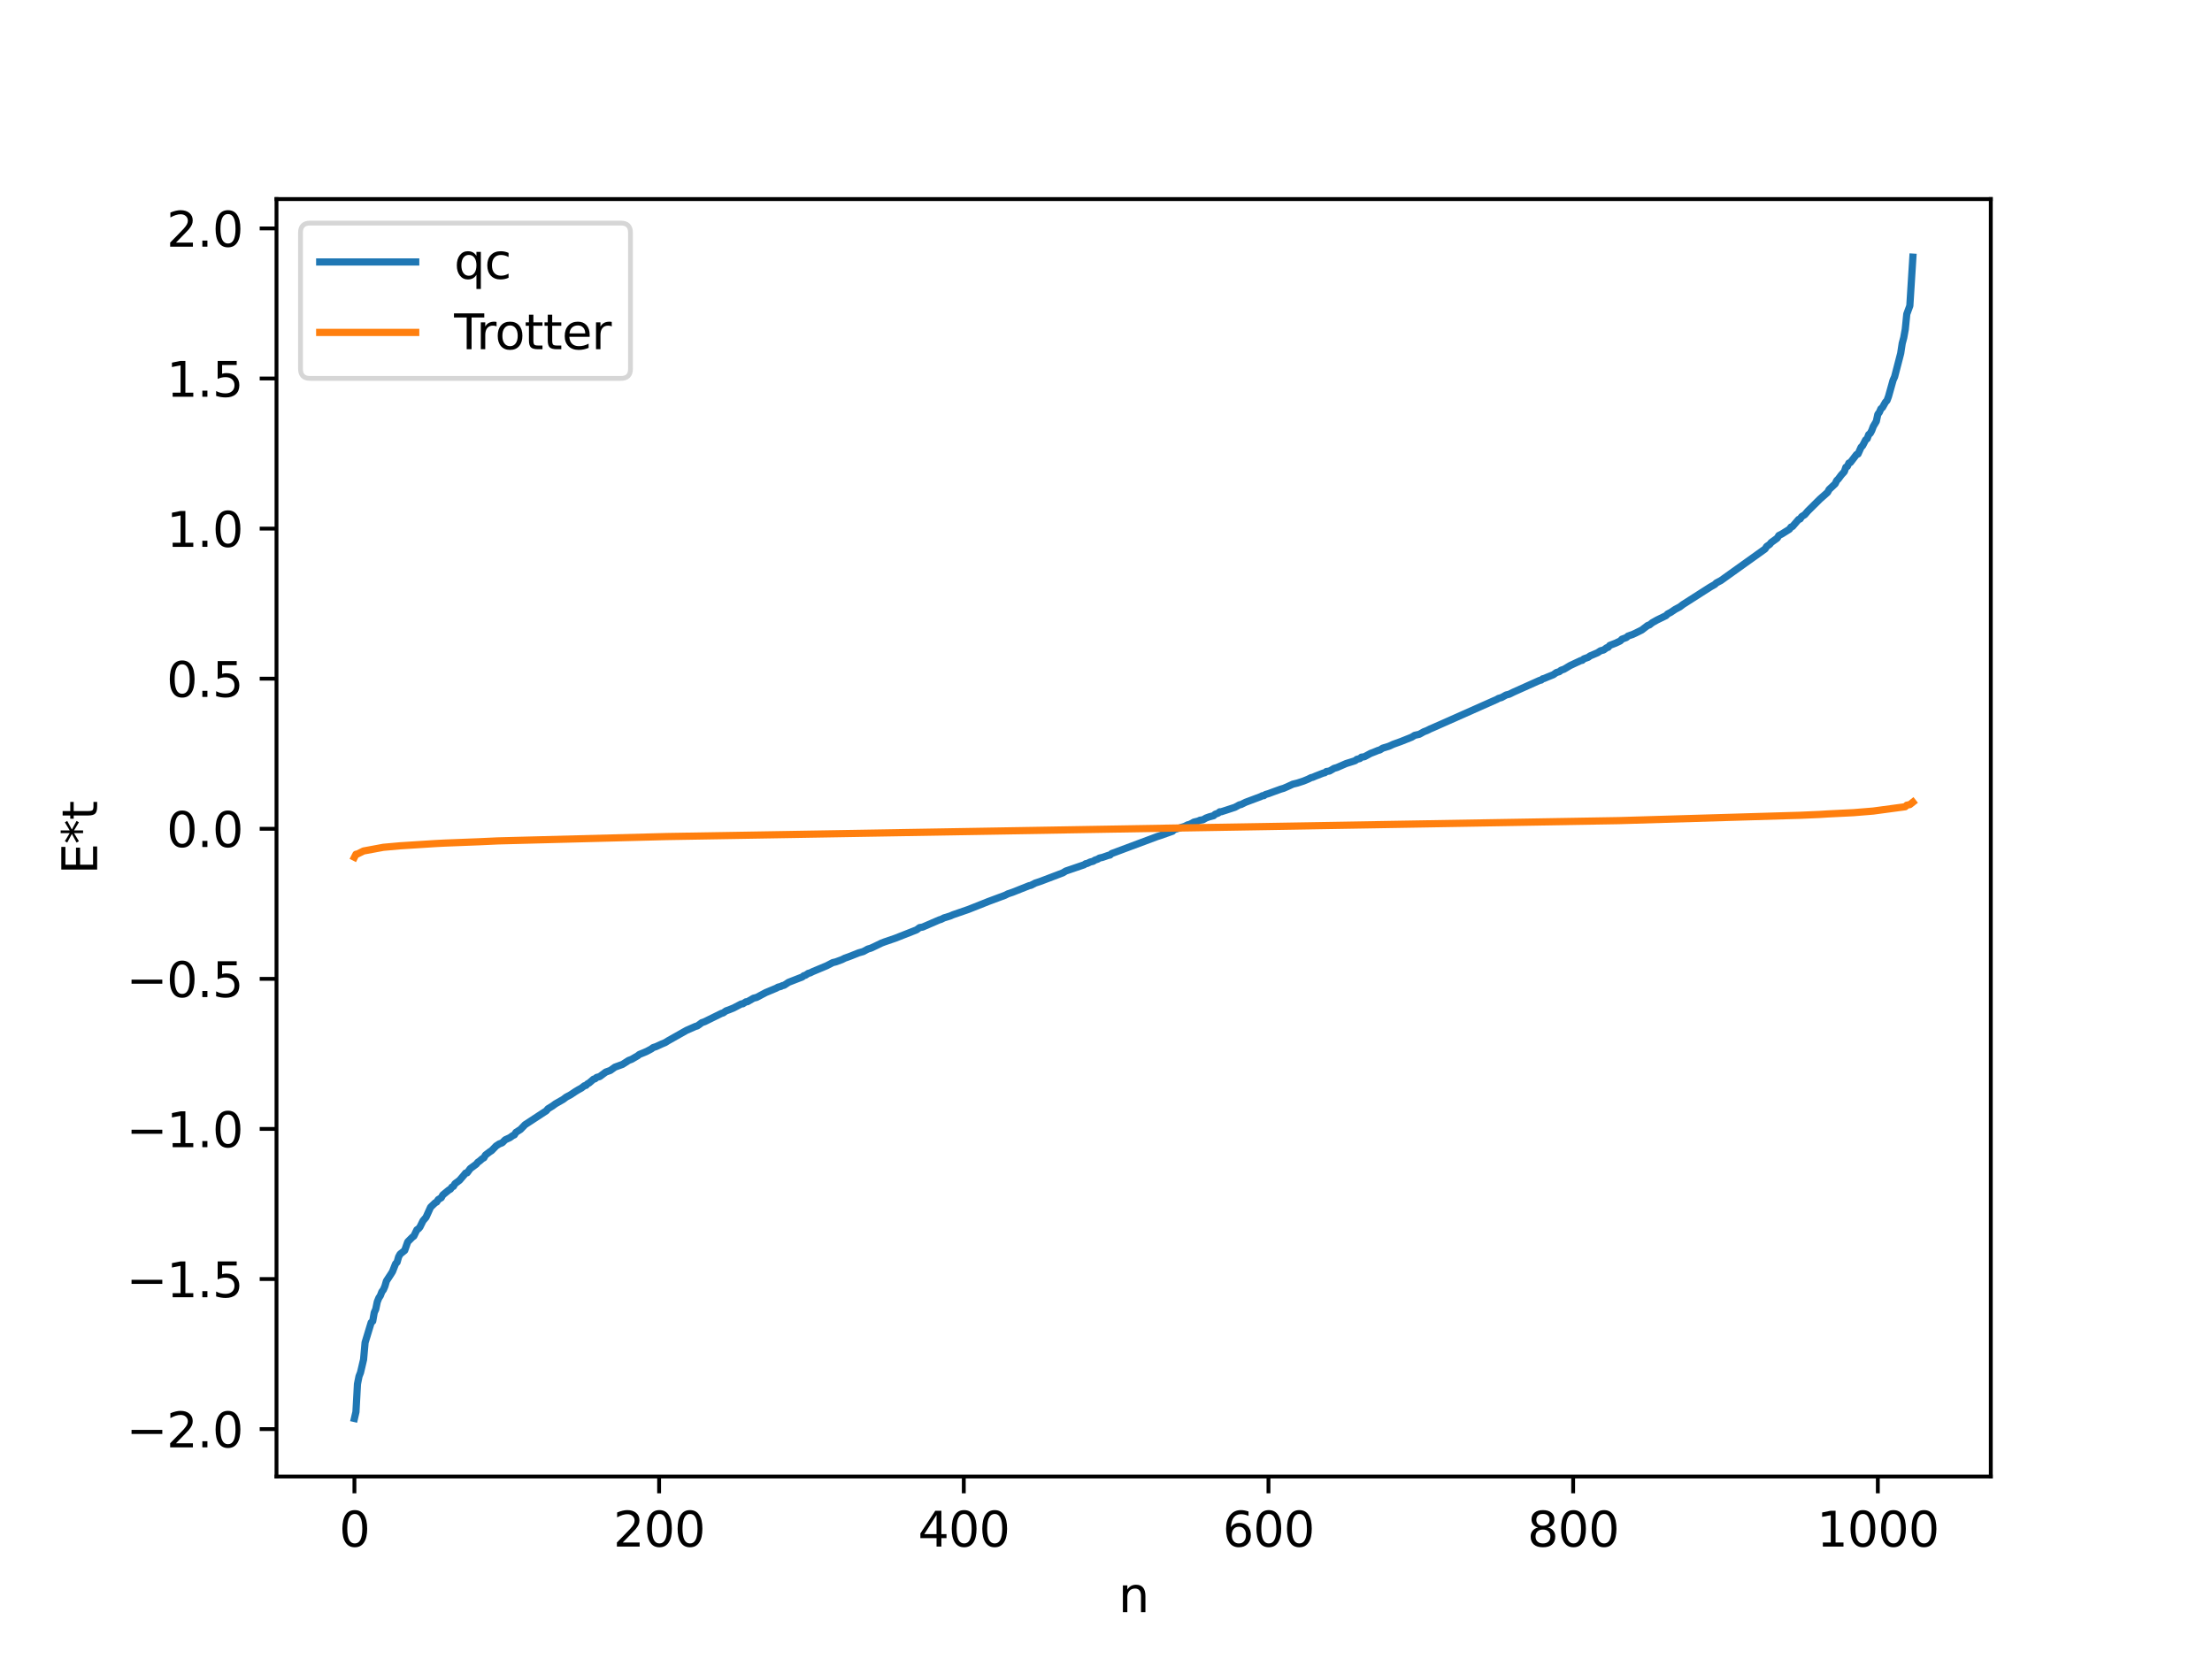 <?xml version="1.0" encoding="utf-8" standalone="no"?>
<!DOCTYPE svg PUBLIC "-//W3C//DTD SVG 1.1//EN"
  "http://www.w3.org/Graphics/SVG/1.1/DTD/svg11.dtd">
<svg xmlns:xlink="http://www.w3.org/1999/xlink" width="460.8pt" height="345.6pt" viewBox="0 0 460.8 345.6" xmlns="http://www.w3.org/2000/svg" version="1.1">
 <defs>
  <style type="text/css">*{stroke-linejoin: round; stroke-linecap: butt}</style>
 </defs>
 <g id="figure_1">
  <g id="patch_1">
   <path d="M 0 345.6 
L 460.8 345.6 
L 460.8 0 
L 0 0 
z
" style="fill: #ffffff"/>
  </g>
  <g id="axes_1">
   <g id="patch_2">
    <path d="M 57.6 307.584 
L 414.72 307.584 
L 414.72 41.472 
L 57.6 41.472 
z
" style="fill: #ffffff"/>
   </g>
   <g id="matplotlib.axis_1">
    <g id="xtick_1">
     <g id="line2d_1">
      <defs>
       <path id="maa8362b874" d="M 0 0 
L 0 3.5 
" style="stroke: #000000; stroke-width: 0.8"/>
      </defs>
      <g>
       <use xlink:href="#maa8362b874" x="73.833" y="307.584" style="stroke: #000000; stroke-width: 0.8"/>
      </g>
     </g>
     <g id="text_1">
      <!-- 0 -->
      <g transform="translate(70.651 322.182) scale(0.1 -0.1)">
       <defs>
        <path id="DejaVuSans-30" d="M 2034 4250 
Q 1547 4250 1301 3770 
Q 1056 3291 1056 2328 
Q 1056 1369 1301 889 
Q 1547 409 2034 409 
Q 2525 409 2770 889 
Q 3016 1369 3016 2328 
Q 3016 3291 2770 3770 
Q 2525 4250 2034 4250 
z
M 2034 4750 
Q 2819 4750 3233 4129 
Q 3647 3509 3647 2328 
Q 3647 1150 3233 529 
Q 2819 -91 2034 -91 
Q 1250 -91 836 529 
Q 422 1150 422 2328 
Q 422 3509 836 4129 
Q 1250 4750 2034 4750 
z
" transform="scale(0.016)"/>
       </defs>
       <use xlink:href="#DejaVuSans-30"/>
      </g>
     </g>
    </g>
    <g id="xtick_2">
     <g id="line2d_2">
      <g>
       <use xlink:href="#maa8362b874" x="137.304" y="307.584" style="stroke: #000000; stroke-width: 0.8"/>
      </g>
     </g>
     <g id="text_2">
      <!-- 200 -->
      <g transform="translate(127.76 322.182) scale(0.1 -0.1)">
       <defs>
        <path id="DejaVuSans-32" d="M 1228 531 
L 3431 531 
L 3431 0 
L 469 0 
L 469 531 
Q 828 903 1448 1529 
Q 2069 2156 2228 2338 
Q 2531 2678 2651 2914 
Q 2772 3150 2772 3378 
Q 2772 3750 2511 3984 
Q 2250 4219 1831 4219 
Q 1534 4219 1204 4116 
Q 875 4013 500 3803 
L 500 4441 
Q 881 4594 1212 4672 
Q 1544 4750 1819 4750 
Q 2544 4750 2975 4387 
Q 3406 4025 3406 3419 
Q 3406 3131 3298 2873 
Q 3191 2616 2906 2266 
Q 2828 2175 2409 1742 
Q 1991 1309 1228 531 
z
" transform="scale(0.016)"/>
       </defs>
       <use xlink:href="#DejaVuSans-32"/>
       <use xlink:href="#DejaVuSans-30" x="63.623"/>
       <use xlink:href="#DejaVuSans-30" x="127.246"/>
      </g>
     </g>
    </g>
    <g id="xtick_3">
     <g id="line2d_3">
      <g>
       <use xlink:href="#maa8362b874" x="200.775" y="307.584" style="stroke: #000000; stroke-width: 0.8"/>
      </g>
     </g>
     <g id="text_3">
      <!-- 400 -->
      <g transform="translate(191.231 322.182) scale(0.1 -0.1)">
       <defs>
        <path id="DejaVuSans-34" d="M 2419 4116 
L 825 1625 
L 2419 1625 
L 2419 4116 
z
M 2253 4666 
L 3047 4666 
L 3047 1625 
L 3713 1625 
L 3713 1100 
L 3047 1100 
L 3047 0 
L 2419 0 
L 2419 1100 
L 313 1100 
L 313 1709 
L 2253 4666 
z
" transform="scale(0.016)"/>
       </defs>
       <use xlink:href="#DejaVuSans-34"/>
       <use xlink:href="#DejaVuSans-30" x="63.623"/>
       <use xlink:href="#DejaVuSans-30" x="127.246"/>
      </g>
     </g>
    </g>
    <g id="xtick_4">
     <g id="line2d_4">
      <g>
       <use xlink:href="#maa8362b874" x="264.246" y="307.584" style="stroke: #000000; stroke-width: 0.8"/>
      </g>
     </g>
     <g id="text_4">
      <!-- 600 -->
      <g transform="translate(254.702 322.182) scale(0.1 -0.1)">
       <defs>
        <path id="DejaVuSans-36" d="M 2113 2584 
Q 1688 2584 1439 2293 
Q 1191 2003 1191 1497 
Q 1191 994 1439 701 
Q 1688 409 2113 409 
Q 2538 409 2786 701 
Q 3034 994 3034 1497 
Q 3034 2003 2786 2293 
Q 2538 2584 2113 2584 
z
M 3366 4563 
L 3366 3988 
Q 3128 4100 2886 4159 
Q 2644 4219 2406 4219 
Q 1781 4219 1451 3797 
Q 1122 3375 1075 2522 
Q 1259 2794 1537 2939 
Q 1816 3084 2150 3084 
Q 2853 3084 3261 2657 
Q 3669 2231 3669 1497 
Q 3669 778 3244 343 
Q 2819 -91 2113 -91 
Q 1303 -91 875 529 
Q 447 1150 447 2328 
Q 447 3434 972 4092 
Q 1497 4750 2381 4750 
Q 2619 4750 2861 4703 
Q 3103 4656 3366 4563 
z
" transform="scale(0.016)"/>
       </defs>
       <use xlink:href="#DejaVuSans-36"/>
       <use xlink:href="#DejaVuSans-30" x="63.623"/>
       <use xlink:href="#DejaVuSans-30" x="127.246"/>
      </g>
     </g>
    </g>
    <g id="xtick_5">
     <g id="line2d_5">
      <g>
       <use xlink:href="#maa8362b874" x="327.717" y="307.584" style="stroke: #000000; stroke-width: 0.8"/>
      </g>
     </g>
     <g id="text_5">
      <!-- 800 -->
      <g transform="translate(318.173 322.182) scale(0.1 -0.1)">
       <defs>
        <path id="DejaVuSans-38" d="M 2034 2216 
Q 1584 2216 1326 1975 
Q 1069 1734 1069 1313 
Q 1069 891 1326 650 
Q 1584 409 2034 409 
Q 2484 409 2743 651 
Q 3003 894 3003 1313 
Q 3003 1734 2745 1975 
Q 2488 2216 2034 2216 
z
M 1403 2484 
Q 997 2584 770 2862 
Q 544 3141 544 3541 
Q 544 4100 942 4425 
Q 1341 4750 2034 4750 
Q 2731 4750 3128 4425 
Q 3525 4100 3525 3541 
Q 3525 3141 3298 2862 
Q 3072 2584 2669 2484 
Q 3125 2378 3379 2068 
Q 3634 1759 3634 1313 
Q 3634 634 3220 271 
Q 2806 -91 2034 -91 
Q 1263 -91 848 271 
Q 434 634 434 1313 
Q 434 1759 690 2068 
Q 947 2378 1403 2484 
z
M 1172 3481 
Q 1172 3119 1398 2916 
Q 1625 2713 2034 2713 
Q 2441 2713 2670 2916 
Q 2900 3119 2900 3481 
Q 2900 3844 2670 4047 
Q 2441 4250 2034 4250 
Q 1625 4250 1398 4047 
Q 1172 3844 1172 3481 
z
" transform="scale(0.016)"/>
       </defs>
       <use xlink:href="#DejaVuSans-38"/>
       <use xlink:href="#DejaVuSans-30" x="63.623"/>
       <use xlink:href="#DejaVuSans-30" x="127.246"/>
      </g>
     </g>
    </g>
    <g id="xtick_6">
     <g id="line2d_6">
      <g>
       <use xlink:href="#maa8362b874" x="391.188" y="307.584" style="stroke: #000000; stroke-width: 0.8"/>
      </g>
     </g>
     <g id="text_6">
      <!-- 1000 -->
      <g transform="translate(378.463 322.182) scale(0.1 -0.1)">
       <defs>
        <path id="DejaVuSans-31" d="M 794 531 
L 1825 531 
L 1825 4091 
L 703 3866 
L 703 4441 
L 1819 4666 
L 2450 4666 
L 2450 531 
L 3481 531 
L 3481 0 
L 794 0 
L 794 531 
z
" transform="scale(0.016)"/>
       </defs>
       <use xlink:href="#DejaVuSans-31"/>
       <use xlink:href="#DejaVuSans-30" x="63.623"/>
       <use xlink:href="#DejaVuSans-30" x="127.246"/>
       <use xlink:href="#DejaVuSans-30" x="190.869"/>
      </g>
     </g>
    </g>
    <g id="text_7">
     <!-- n -->
     <g transform="translate(232.991 335.861) scale(0.1 -0.1)">
      <defs>
       <path id="DejaVuSans-6e" d="M 3513 2113 
L 3513 0 
L 2938 0 
L 2938 2094 
Q 2938 2591 2744 2837 
Q 2550 3084 2163 3084 
Q 1697 3084 1428 2787 
Q 1159 2491 1159 1978 
L 1159 0 
L 581 0 
L 581 3500 
L 1159 3500 
L 1159 2956 
Q 1366 3272 1645 3428 
Q 1925 3584 2291 3584 
Q 2894 3584 3203 3211 
Q 3513 2838 3513 2113 
z
" transform="scale(0.016)"/>
      </defs>
      <use xlink:href="#DejaVuSans-6e"/>
     </g>
    </g>
   </g>
   <g id="matplotlib.axis_2">
    <g id="ytick_1">
     <g id="line2d_7">
      <defs>
       <path id="m054212856f" d="M 0 0 
L -3.5 0 
" style="stroke: #000000; stroke-width: 0.8"/>
      </defs>
      <g>
       <use xlink:href="#m054212856f" x="57.6" y="297.707" style="stroke: #000000; stroke-width: 0.8"/>
      </g>
     </g>
     <g id="text_8">
      <!-- −2.0 -->
      <g transform="translate(26.317 301.507) scale(0.1 -0.1)">
       <defs>
        <path id="DejaVuSans-2212" d="M 678 2272 
L 4684 2272 
L 4684 1741 
L 678 1741 
L 678 2272 
z
" transform="scale(0.016)"/>
        <path id="DejaVuSans-2e" d="M 684 794 
L 1344 794 
L 1344 0 
L 684 0 
L 684 794 
z
" transform="scale(0.016)"/>
       </defs>
       <use xlink:href="#DejaVuSans-2212"/>
       <use xlink:href="#DejaVuSans-32" x="83.789"/>
       <use xlink:href="#DejaVuSans-2e" x="147.412"/>
       <use xlink:href="#DejaVuSans-30" x="179.199"/>
      </g>
     </g>
    </g>
    <g id="ytick_2">
     <g id="line2d_8">
      <g>
       <use xlink:href="#m054212856f" x="57.6" y="266.442" style="stroke: #000000; stroke-width: 0.8"/>
      </g>
     </g>
     <g id="text_9">
      <!-- −1.5 -->
      <g transform="translate(26.317 270.241) scale(0.1 -0.1)">
       <defs>
        <path id="DejaVuSans-35" d="M 691 4666 
L 3169 4666 
L 3169 4134 
L 1269 4134 
L 1269 2991 
Q 1406 3038 1543 3061 
Q 1681 3084 1819 3084 
Q 2600 3084 3056 2656 
Q 3513 2228 3513 1497 
Q 3513 744 3044 326 
Q 2575 -91 1722 -91 
Q 1428 -91 1123 -41 
Q 819 9 494 109 
L 494 744 
Q 775 591 1075 516 
Q 1375 441 1709 441 
Q 2250 441 2565 725 
Q 2881 1009 2881 1497 
Q 2881 1984 2565 2268 
Q 2250 2553 1709 2553 
Q 1456 2553 1204 2497 
Q 953 2441 691 2322 
L 691 4666 
z
" transform="scale(0.016)"/>
       </defs>
       <use xlink:href="#DejaVuSans-2212"/>
       <use xlink:href="#DejaVuSans-31" x="83.789"/>
       <use xlink:href="#DejaVuSans-2e" x="147.412"/>
       <use xlink:href="#DejaVuSans-35" x="179.199"/>
      </g>
     </g>
    </g>
    <g id="ytick_3">
     <g id="line2d_9">
      <g>
       <use xlink:href="#m054212856f" x="57.6" y="235.177" style="stroke: #000000; stroke-width: 0.8"/>
      </g>
     </g>
     <g id="text_10">
      <!-- −1.0 -->
      <g transform="translate(26.317 238.976) scale(0.1 -0.1)">
       <use xlink:href="#DejaVuSans-2212"/>
       <use xlink:href="#DejaVuSans-31" x="83.789"/>
       <use xlink:href="#DejaVuSans-2e" x="147.412"/>
       <use xlink:href="#DejaVuSans-30" x="179.199"/>
      </g>
     </g>
    </g>
    <g id="ytick_4">
     <g id="line2d_10">
      <g>
       <use xlink:href="#m054212856f" x="57.6" y="203.912" style="stroke: #000000; stroke-width: 0.8"/>
      </g>
     </g>
     <g id="text_11">
      <!-- −0.5 -->
      <g transform="translate(26.317 207.711) scale(0.1 -0.1)">
       <use xlink:href="#DejaVuSans-2212"/>
       <use xlink:href="#DejaVuSans-30" x="83.789"/>
       <use xlink:href="#DejaVuSans-2e" x="147.412"/>
       <use xlink:href="#DejaVuSans-35" x="179.199"/>
      </g>
     </g>
    </g>
    <g id="ytick_5">
     <g id="line2d_11">
      <g>
       <use xlink:href="#m054212856f" x="57.6" y="172.647" style="stroke: #000000; stroke-width: 0.8"/>
      </g>
     </g>
     <g id="text_12">
      <!-- 0.0 -->
      <g transform="translate(34.697 176.446) scale(0.1 -0.1)">
       <use xlink:href="#DejaVuSans-30"/>
       <use xlink:href="#DejaVuSans-2e" x="63.623"/>
       <use xlink:href="#DejaVuSans-30" x="95.41"/>
      </g>
     </g>
    </g>
    <g id="ytick_6">
     <g id="line2d_12">
      <g>
       <use xlink:href="#m054212856f" x="57.6" y="141.382" style="stroke: #000000; stroke-width: 0.8"/>
      </g>
     </g>
     <g id="text_13">
      <!-- 0.5 -->
      <g transform="translate(34.697 145.181) scale(0.1 -0.1)">
       <use xlink:href="#DejaVuSans-30"/>
       <use xlink:href="#DejaVuSans-2e" x="63.623"/>
       <use xlink:href="#DejaVuSans-35" x="95.41"/>
      </g>
     </g>
    </g>
    <g id="ytick_7">
     <g id="line2d_13">
      <g>
       <use xlink:href="#m054212856f" x="57.6" y="110.116" style="stroke: #000000; stroke-width: 0.8"/>
      </g>
     </g>
     <g id="text_14">
      <!-- 1.0 -->
      <g transform="translate(34.697 113.916) scale(0.1 -0.1)">
       <use xlink:href="#DejaVuSans-31"/>
       <use xlink:href="#DejaVuSans-2e" x="63.623"/>
       <use xlink:href="#DejaVuSans-30" x="95.41"/>
      </g>
     </g>
    </g>
    <g id="ytick_8">
     <g id="line2d_14">
      <g>
       <use xlink:href="#m054212856f" x="57.6" y="78.851" style="stroke: #000000; stroke-width: 0.8"/>
      </g>
     </g>
     <g id="text_15">
      <!-- 1.5 -->
      <g transform="translate(34.697 82.65) scale(0.1 -0.1)">
       <use xlink:href="#DejaVuSans-31"/>
       <use xlink:href="#DejaVuSans-2e" x="63.623"/>
       <use xlink:href="#DejaVuSans-35" x="95.41"/>
      </g>
     </g>
    </g>
    <g id="ytick_9">
     <g id="line2d_15">
      <g>
       <use xlink:href="#m054212856f" x="57.6" y="47.586" style="stroke: #000000; stroke-width: 0.8"/>
      </g>
     </g>
     <g id="text_16">
      <!-- 2.0 -->
      <g transform="translate(34.697 51.385) scale(0.1 -0.1)">
       <use xlink:href="#DejaVuSans-32"/>
       <use xlink:href="#DejaVuSans-2e" x="63.623"/>
       <use xlink:href="#DejaVuSans-30" x="95.41"/>
      </g>
     </g>
    </g>
    <g id="text_17">
     <!-- E*t -->
     <g transform="translate(20.238 182.148) rotate(-90) scale(0.1 -0.1)">
      <defs>
       <path id="DejaVuSans-45" d="M 628 4666 
L 3578 4666 
L 3578 4134 
L 1259 4134 
L 1259 2753 
L 3481 2753 
L 3481 2222 
L 1259 2222 
L 1259 531 
L 3634 531 
L 3634 0 
L 628 0 
L 628 4666 
z
" transform="scale(0.016)"/>
       <path id="DejaVuSans-2a" d="M 3009 3897 
L 1888 3291 
L 3009 2681 
L 2828 2375 
L 1778 3009 
L 1778 1831 
L 1422 1831 
L 1422 3009 
L 372 2375 
L 191 2681 
L 1313 3291 
L 191 3897 
L 372 4206 
L 1422 3572 
L 1422 4750 
L 1778 4750 
L 1778 3572 
L 2828 4206 
L 3009 3897 
z
" transform="scale(0.016)"/>
       <path id="DejaVuSans-74" d="M 1172 4494 
L 1172 3500 
L 2356 3500 
L 2356 3053 
L 1172 3053 
L 1172 1153 
Q 1172 725 1289 603 
Q 1406 481 1766 481 
L 2356 481 
L 2356 0 
L 1766 0 
Q 1100 0 847 248 
Q 594 497 594 1153 
L 594 3053 
L 172 3053 
L 172 3500 
L 594 3500 
L 594 4494 
L 1172 4494 
z
" transform="scale(0.016)"/>
      </defs>
      <use xlink:href="#DejaVuSans-45"/>
      <use xlink:href="#DejaVuSans-2a" x="63.184"/>
      <use xlink:href="#DejaVuSans-74" x="113.184"/>
     </g>
    </g>
   </g>
   <g id="line2d_16">
    <path d="M 73.833 295.488 
L 74.15 294.124 
L 74.467 288.322 
L 74.785 286.731 
L 75.102 285.921 
L 75.737 283.217 
L 76.054 279.678 
L 77.324 275.503 
L 77.641 275.235 
L 77.958 273.443 
L 78.276 272.726 
L 78.593 271.194 
L 78.91 270.405 
L 79.228 269.922 
L 79.545 269.1 
L 79.862 268.688 
L 80.18 267.953 
L 80.497 266.858 
L 81.449 265.403 
L 81.767 264.889 
L 82.401 263.275 
L 82.719 262.943 
L 83.036 261.833 
L 83.353 261.254 
L 84.305 260.491 
L 84.94 258.695 
L 85.892 257.739 
L 86.21 257.505 
L 86.844 256.189 
L 87.162 255.991 
L 87.479 255.618 
L 88.114 254.322 
L 88.748 253.583 
L 89.7 251.479 
L 90.653 250.564 
L 90.97 250.402 
L 91.287 249.898 
L 91.922 249.513 
L 92.239 248.935 
L 93.509 247.896 
L 93.826 247.725 
L 94.143 247.286 
L 94.461 247.137 
L 94.778 246.588 
L 95.73 245.874 
L 96.682 244.762 
L 97 244.367 
L 97.317 244.318 
L 97.952 243.451 
L 99.221 242.511 
L 99.539 242.116 
L 99.856 241.907 
L 100.491 241.36 
L 100.808 241.194 
L 101.125 240.624 
L 102.077 239.904 
L 102.395 239.713 
L 103.347 238.729 
L 103.981 238.31 
L 104.616 238.068 
L 105.251 237.436 
L 106.203 237.001 
L 106.838 236.553 
L 107.155 236.416 
L 107.472 235.896 
L 108.424 235.284 
L 109.377 234.295 
L 113.185 231.802 
L 113.82 231.391 
L 114.137 230.989 
L 115.089 230.405 
L 115.724 229.939 
L 117.31 229.033 
L 117.945 228.551 
L 118.897 228.039 
L 119.849 227.4 
L 120.484 227.015 
L 121.119 226.666 
L 121.753 226.178 
L 122.071 226.111 
L 122.388 225.776 
L 122.705 225.623 
L 123.658 224.804 
L 123.975 224.73 
L 124.292 224.448 
L 124.927 224.272 
L 126.196 223.331 
L 127.148 222.987 
L 128.1 222.305 
L 129.687 221.728 
L 130.957 220.911 
L 131.591 220.667 
L 132.861 219.925 
L 133.178 219.667 
L 134.13 219.28 
L 134.765 219.003 
L 135.717 218.495 
L 136.034 218.239 
L 136.669 218.03 
L 137.939 217.449 
L 138.573 217.188 
L 139.208 216.794 
L 143.016 214.643 
L 144.92 213.807 
L 145.238 213.733 
L 145.872 213.288 
L 146.19 213.042 
L 146.824 212.82 
L 150.315 211.098 
L 150.633 211.015 
L 151.267 210.573 
L 151.902 210.352 
L 152.854 209.961 
L 154.441 209.13 
L 154.758 209.106 
L 155.393 208.695 
L 155.71 208.672 
L 156.98 207.941 
L 157.615 207.783 
L 159.519 206.77 
L 161.74 205.842 
L 162.058 205.649 
L 162.692 205.484 
L 163.01 205.308 
L 163.327 205.259 
L 164.279 204.633 
L 167.135 203.518 
L 167.453 203.251 
L 167.77 203.175 
L 168.405 202.752 
L 168.722 202.693 
L 169.357 202.38 
L 172.213 201.187 
L 173.482 200.527 
L 174.117 200.377 
L 175.386 199.908 
L 176.021 199.589 
L 176.656 199.37 
L 177.291 199.131 
L 178.877 198.496 
L 179.829 198.225 
L 180.781 197.708 
L 181.416 197.52 
L 182.368 197.074 
L 183.638 196.458 
L 184.272 196.216 
L 186.494 195.455 
L 190.937 193.706 
L 191.572 193.237 
L 192.206 193.128 
L 193.476 192.577 
L 195.697 191.618 
L 196.015 191.532 
L 196.649 191.214 
L 197.919 190.824 
L 198.553 190.551 
L 201.727 189.456 
L 204.9 188.198 
L 205.853 187.814 
L 209.343 186.516 
L 209.978 186.198 
L 210.93 185.879 
L 214.421 184.492 
L 214.739 184.434 
L 215.691 183.948 
L 216.643 183.639 
L 217.277 183.4 
L 221.403 181.832 
L 222.038 181.448 
L 225.846 180.147 
L 226.163 179.924 
L 226.481 179.875 
L 227.115 179.574 
L 227.75 179.411 
L 228.067 179.188 
L 228.702 178.969 
L 229.02 178.753 
L 229.654 178.613 
L 230.924 178.173 
L 231.241 178.12 
L 231.558 177.82 
L 241.079 174.267 
L 241.714 174.067 
L 244.253 173.173 
L 244.57 172.838 
L 246.791 172.146 
L 247.426 171.822 
L 247.743 171.768 
L 248.378 171.453 
L 248.696 171.261 
L 249.648 171.03 
L 249.965 170.865 
L 250.6 170.772 
L 251.234 170.409 
L 251.869 170.177 
L 252.821 169.92 
L 253.139 169.618 
L 253.773 169.39 
L 254.091 169.111 
L 254.408 169.104 
L 255.36 168.799 
L 257.264 168.172 
L 258.216 167.655 
L 258.534 167.597 
L 259.486 167.126 
L 262.659 165.938 
L 262.977 165.763 
L 263.294 165.753 
L 263.611 165.515 
L 264.246 165.329 
L 265.198 164.974 
L 266.785 164.399 
L 267.42 164.213 
L 268.372 163.794 
L 269.324 163.355 
L 270.276 163.122 
L 271.545 162.708 
L 272.497 162.316 
L 273.132 161.996 
L 273.449 161.93 
L 274.084 161.657 
L 275.671 161.04 
L 275.988 160.975 
L 276.305 160.72 
L 276.94 160.628 
L 277.575 160.269 
L 277.892 160.072 
L 278.527 159.887 
L 280.431 159.056 
L 281.383 158.761 
L 282.018 158.559 
L 282.335 158.448 
L 282.653 158.182 
L 283.287 158.021 
L 283.605 157.734 
L 284.239 157.639 
L 285.509 156.95 
L 286.461 156.58 
L 287.096 156.316 
L 287.413 156.244 
L 288.048 155.853 
L 289.317 155.466 
L 290.269 155.036 
L 291.856 154.461 
L 294.077 153.572 
L 294.712 153.177 
L 295.664 152.967 
L 296.616 152.436 
L 297.251 152.192 
L 297.886 151.87 
L 298.52 151.6 
L 311.849 145.682 
L 312.167 145.491 
L 312.801 145.305 
L 313.753 144.778 
L 314.388 144.622 
L 315.34 144.154 
L 320.735 141.735 
L 321.053 141.676 
L 321.37 141.407 
L 321.687 141.335 
L 322.322 141.062 
L 323.591 140.55 
L 324.226 140.101 
L 324.861 139.911 
L 325.178 139.628 
L 325.813 139.412 
L 327.082 138.651 
L 329.304 137.609 
L 329.621 137.553 
L 329.939 137.255 
L 330.891 136.914 
L 331.208 136.656 
L 332.795 135.981 
L 333.429 135.565 
L 334.064 135.404 
L 334.699 134.934 
L 335.016 134.849 
L 335.334 134.454 
L 336.603 133.962 
L 337.555 133.507 
L 337.872 133.157 
L 338.824 132.805 
L 339.142 132.497 
L 340.094 132.173 
L 340.729 131.881 
L 341.998 131.251 
L 343.267 130.278 
L 343.585 130.205 
L 344.22 129.704 
L 345.172 129.169 
L 347.076 128.239 
L 347.393 127.903 
L 348.028 127.574 
L 348.98 126.937 
L 349.932 126.43 
L 350.567 125.944 
L 356.279 122.292 
L 357.231 121.752 
L 357.548 121.434 
L 358.5 120.933 
L 359.135 120.479 
L 367.704 114.349 
L 368.021 113.838 
L 368.656 113.404 
L 368.973 113.01 
L 369.925 112.325 
L 370.243 112.088 
L 370.56 111.557 
L 371.195 111.236 
L 372.781 110.242 
L 373.099 109.79 
L 373.416 109.675 
L 374.686 108.202 
L 375.003 108.108 
L 375.32 107.619 
L 375.955 107.222 
L 376.59 106.485 
L 379.129 103.968 
L 380.715 102.571 
L 381.033 101.98 
L 382.302 100.781 
L 382.62 100.104 
L 382.937 99.805 
L 383.572 98.954 
L 384.206 98.255 
L 384.524 97.33 
L 384.841 97.162 
L 385.158 96.458 
L 385.476 96.344 
L 386.745 94.685 
L 387.062 94.576 
L 387.697 93.161 
L 388.015 92.847 
L 388.649 91.628 
L 388.967 91.396 
L 389.284 90.53 
L 389.601 90.286 
L 389.919 89.693 
L 390.236 88.844 
L 390.871 87.773 
L 391.188 86.308 
L 391.505 85.892 
L 391.823 85.161 
L 392.14 84.908 
L 392.775 83.78 
L 393.092 83.446 
L 393.41 82.587 
L 394.362 79.202 
L 394.679 78.505 
L 395.948 73.611 
L 396.266 71.534 
L 396.583 70.347 
L 396.9 68.602 
L 397.218 65.43 
L 397.853 63.696 
L 398.487 53.568 
L 398.487 53.568 
" clip-path="url(#p5497908bd0)" style="fill: none; stroke: #1f77b4; stroke-width: 1.5; stroke-linecap: square"/>
   </g>
   <g id="line2d_17">
    <path d="M 73.833 178.587 
L 74.15 177.962 
L 74.467 177.901 
L 75.737 177.275 
L 79.862 176.509 
L 83.353 176.196 
L 90.653 175.732 
L 92.557 175.634 
L 99.856 175.351 
L 103.664 175.176 
L 138.891 174.267 
L 337.238 170.95 
L 338.824 170.905 
L 373.416 169.884 
L 375.003 169.84 
L 379.129 169.66 
L 380.715 169.559 
L 386.11 169.294 
L 389.284 169.036 
L 390.236 168.956 
L 396.9 168.059 
L 397.218 167.731 
L 397.853 167.61 
L 398.487 167.106 
L 398.487 167.106 
" clip-path="url(#p5497908bd0)" style="fill: none; stroke: #ff7f0e; stroke-width: 1.5; stroke-linecap: square"/>
   </g>
   <g id="patch_3">
    <path d="M 57.6 307.584 
L 57.6 41.472 
" style="fill: none; stroke: #000000; stroke-width: 0.8; stroke-linejoin: miter; stroke-linecap: square"/>
   </g>
   <g id="patch_4">
    <path d="M 414.72 307.584 
L 414.72 41.472 
" style="fill: none; stroke: #000000; stroke-width: 0.8; stroke-linejoin: miter; stroke-linecap: square"/>
   </g>
   <g id="patch_5">
    <path d="M 57.6 307.584 
L 414.72 307.584 
" style="fill: none; stroke: #000000; stroke-width: 0.8; stroke-linejoin: miter; stroke-linecap: square"/>
   </g>
   <g id="patch_6">
    <path d="M 57.6 41.472 
L 414.72 41.472 
" style="fill: none; stroke: #000000; stroke-width: 0.8; stroke-linejoin: miter; stroke-linecap: square"/>
   </g>
   <g id="legend_1">
    <g id="patch_7">
     <path d="M 64.6 78.828 
L 129.342 78.828 
Q 131.342 78.828 131.342 76.828 
L 131.342 48.472 
Q 131.342 46.472 129.342 46.472 
L 64.6 46.472 
Q 62.6 46.472 62.6 48.472 
L 62.6 76.828 
Q 62.6 78.828 64.6 78.828 
z
" style="fill: #ffffff; opacity: 0.8; stroke: #cccccc; stroke-linejoin: miter"/>
    </g>
    <g id="line2d_18">
     <path d="M 66.6 54.57 
L 76.6 54.57 
L 86.6 54.57 
" style="fill: none; stroke: #1f77b4; stroke-width: 1.5; stroke-linecap: square"/>
    </g>
    <g id="text_18">
     <!-- qc -->
     <g transform="translate(94.6 58.07) scale(0.1 -0.1)">
      <defs>
       <path id="DejaVuSans-71" d="M 947 1747 
Q 947 1113 1208 752 
Q 1469 391 1925 391 
Q 2381 391 2643 752 
Q 2906 1113 2906 1747 
Q 2906 2381 2643 2742 
Q 2381 3103 1925 3103 
Q 1469 3103 1208 2742 
Q 947 2381 947 1747 
z
M 2906 525 
Q 2725 213 2448 61 
Q 2172 -91 1784 -91 
Q 1150 -91 751 415 
Q 353 922 353 1747 
Q 353 2572 751 3078 
Q 1150 3584 1784 3584 
Q 2172 3584 2448 3432 
Q 2725 3281 2906 2969 
L 2906 3500 
L 3481 3500 
L 3481 -1331 
L 2906 -1331 
L 2906 525 
z
" transform="scale(0.016)"/>
       <path id="DejaVuSans-63" d="M 3122 3366 
L 3122 2828 
Q 2878 2963 2633 3030 
Q 2388 3097 2138 3097 
Q 1578 3097 1268 2742 
Q 959 2388 959 1747 
Q 959 1106 1268 751 
Q 1578 397 2138 397 
Q 2388 397 2633 464 
Q 2878 531 3122 666 
L 3122 134 
Q 2881 22 2623 -34 
Q 2366 -91 2075 -91 
Q 1284 -91 818 406 
Q 353 903 353 1747 
Q 353 2603 823 3093 
Q 1294 3584 2113 3584 
Q 2378 3584 2631 3529 
Q 2884 3475 3122 3366 
z
" transform="scale(0.016)"/>
      </defs>
      <use xlink:href="#DejaVuSans-71"/>
      <use xlink:href="#DejaVuSans-63" x="63.477"/>
     </g>
    </g>
    <g id="line2d_19">
     <path d="M 66.6 69.249 
L 76.6 69.249 
L 86.6 69.249 
" style="fill: none; stroke: #ff7f0e; stroke-width: 1.5; stroke-linecap: square"/>
    </g>
    <g id="text_19">
     <!-- Trotter -->
     <g transform="translate(94.6 72.749) scale(0.1 -0.1)">
      <defs>
       <path id="DejaVuSans-54" d="M -19 4666 
L 3928 4666 
L 3928 4134 
L 2272 4134 
L 2272 0 
L 1638 0 
L 1638 4134 
L -19 4134 
L -19 4666 
z
" transform="scale(0.016)"/>
       <path id="DejaVuSans-72" d="M 2631 2963 
Q 2534 3019 2420 3045 
Q 2306 3072 2169 3072 
Q 1681 3072 1420 2755 
Q 1159 2438 1159 1844 
L 1159 0 
L 581 0 
L 581 3500 
L 1159 3500 
L 1159 2956 
Q 1341 3275 1631 3429 
Q 1922 3584 2338 3584 
Q 2397 3584 2469 3576 
Q 2541 3569 2628 3553 
L 2631 2963 
z
" transform="scale(0.016)"/>
       <path id="DejaVuSans-6f" d="M 1959 3097 
Q 1497 3097 1228 2736 
Q 959 2375 959 1747 
Q 959 1119 1226 758 
Q 1494 397 1959 397 
Q 2419 397 2687 759 
Q 2956 1122 2956 1747 
Q 2956 2369 2687 2733 
Q 2419 3097 1959 3097 
z
M 1959 3584 
Q 2709 3584 3137 3096 
Q 3566 2609 3566 1747 
Q 3566 888 3137 398 
Q 2709 -91 1959 -91 
Q 1206 -91 779 398 
Q 353 888 353 1747 
Q 353 2609 779 3096 
Q 1206 3584 1959 3584 
z
" transform="scale(0.016)"/>
       <path id="DejaVuSans-65" d="M 3597 1894 
L 3597 1613 
L 953 1613 
Q 991 1019 1311 708 
Q 1631 397 2203 397 
Q 2534 397 2845 478 
Q 3156 559 3463 722 
L 3463 178 
Q 3153 47 2828 -22 
Q 2503 -91 2169 -91 
Q 1331 -91 842 396 
Q 353 884 353 1716 
Q 353 2575 817 3079 
Q 1281 3584 2069 3584 
Q 2775 3584 3186 3129 
Q 3597 2675 3597 1894 
z
M 3022 2063 
Q 3016 2534 2758 2815 
Q 2500 3097 2075 3097 
Q 1594 3097 1305 2825 
Q 1016 2553 972 2059 
L 3022 2063 
z
" transform="scale(0.016)"/>
      </defs>
      <use xlink:href="#DejaVuSans-54"/>
      <use xlink:href="#DejaVuSans-72" x="46.334"/>
      <use xlink:href="#DejaVuSans-6f" x="85.197"/>
      <use xlink:href="#DejaVuSans-74" x="146.379"/>
      <use xlink:href="#DejaVuSans-74" x="185.588"/>
      <use xlink:href="#DejaVuSans-65" x="224.797"/>
      <use xlink:href="#DejaVuSans-72" x="286.32"/>
     </g>
    </g>
   </g>
  </g>
 </g>
 <defs>
  <clipPath id="p5497908bd0">
   <rect x="57.6" y="41.472" width="357.12" height="266.112"/>
  </clipPath>
 </defs>
</svg>
